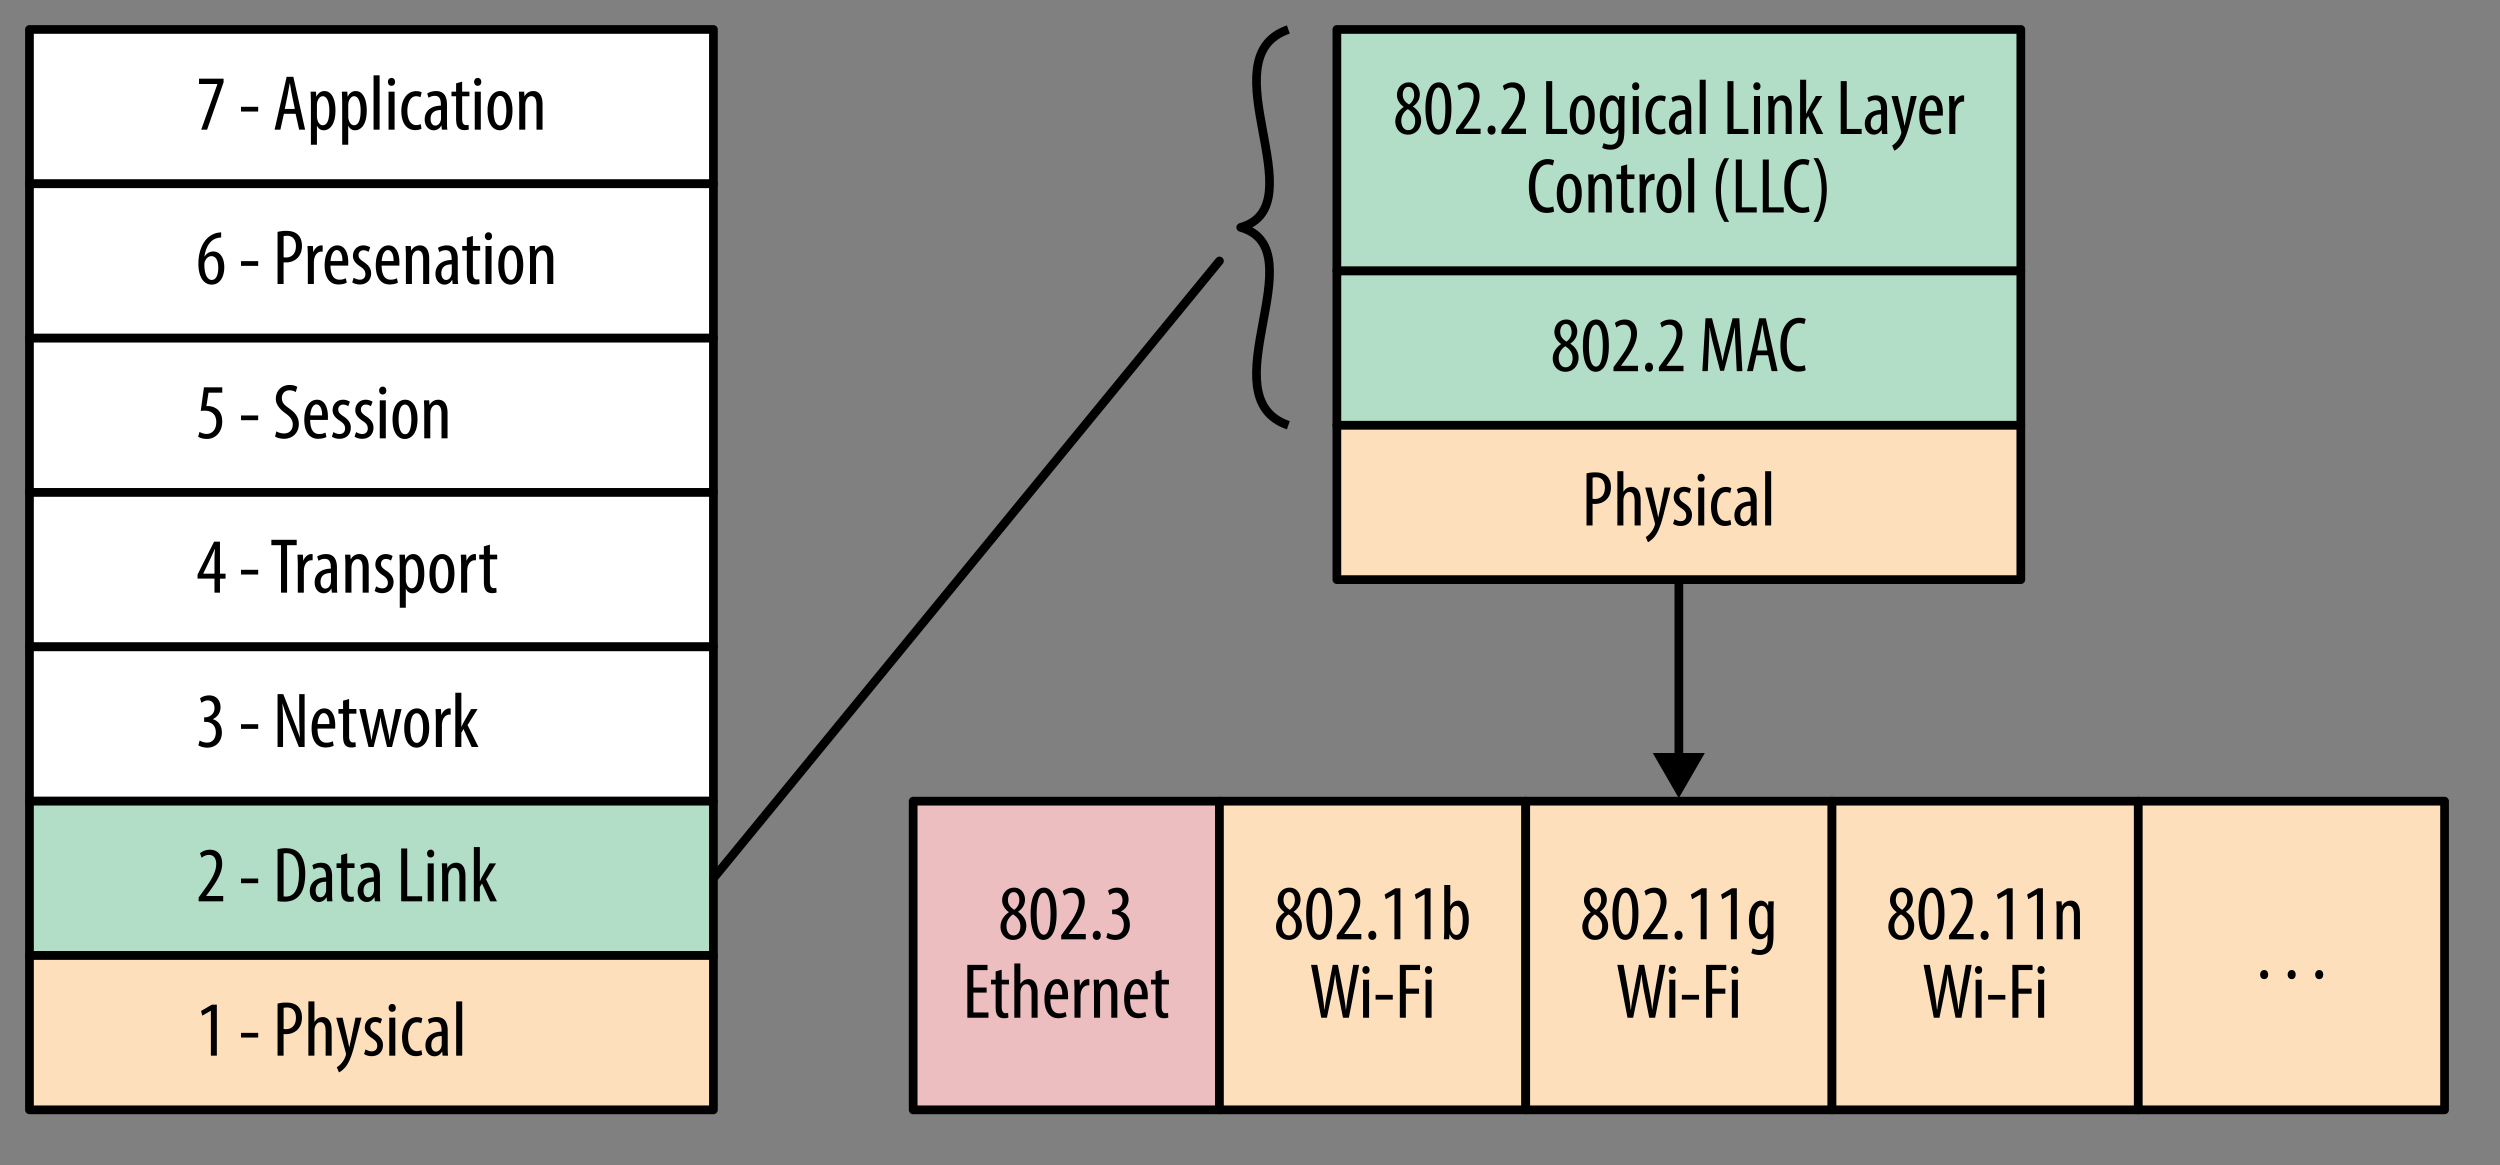 <svg xmlns="http://www.w3.org/2000/svg" viewBox="0 0 286.827 133.658"><rect x="0" y="0" width="286.827" height="133.658" fill="#808080" stroke="none"/><path fill="none" stroke="#000" d="M192.618 45.561v41.703" stroke-linecap="round" stroke-linejoin="round"/><path d="M189.617 86.389l2.991 5.181 2.992-5.181z"/><path fill="#fff" fill-rule="evenodd" d="M3.38 3.38h78.472v17.708H3.38z" clip-rule="evenodd"/><path fill="none" stroke="#000" d="M3.38 3.38h78.472v17.708H3.38z" stroke-linecap="round" stroke-linejoin="round"/><path fill="#fff" fill-rule="evenodd" d="M3.38 21.087h78.472v17.708H3.38z" clip-rule="evenodd"/><path fill="none" stroke="#000" d="M3.38 21.087h78.472v17.708H3.38z" stroke-linecap="round" stroke-linejoin="round"/><path fill="#fff" fill-rule="evenodd" d="M3.38 38.795h78.472v17.708H3.38z" clip-rule="evenodd"/><path fill="none" stroke="#000" d="M3.38 38.795h78.472v17.708H3.38z" stroke-linecap="round" stroke-linejoin="round"/><path fill="#b2dec7" fill-rule="evenodd" d="M153.38 3.38h78.472v27.708H153.38z" clip-rule="evenodd"/><path fill="none" stroke="#000" d="M153.38 3.38h78.472v27.708H153.38z" stroke-linecap="round" stroke-linejoin="round"/><path fill="#b2dec7" fill-rule="evenodd" d="M153.38 31.087h78.472v17.708H153.38z" clip-rule="evenodd"/><path fill="none" stroke="#000" d="M153.38 31.087h78.472v17.708H153.38z" stroke-linecap="round" stroke-linejoin="round"/><path fill="#fddfbb" fill-rule="evenodd" d="M153.38 48.795h78.472v17.708H153.38z" clip-rule="evenodd"/><path fill="none" stroke="#000" d="M153.38 48.795h78.472v17.708H153.38z" stroke-linecap="round" stroke-linejoin="round"/><path fill="#fff" fill-rule="evenodd" d="M3.38 56.502h78.472V74.21H3.38z" clip-rule="evenodd"/><path fill="none" stroke="#000" d="M3.38 56.502h78.472V74.21H3.38z" stroke-linecap="round" stroke-linejoin="round"/><path fill="#fff" fill-rule="evenodd" d="M3.38 74.21h78.472v17.708H3.38z" clip-rule="evenodd"/><path fill="none" stroke="#000" d="M3.38 74.21h78.472v17.708H3.38z" stroke-linecap="round" stroke-linejoin="round"/><path fill="#b2dec7" fill-rule="evenodd" d="M3.38 91.918h78.472v17.708H3.38z" clip-rule="evenodd"/><path fill="none" stroke="#000" d="M3.38 91.918h78.472v17.708H3.38z" stroke-linecap="round" stroke-linejoin="round"/><path fill="#fddfbb" fill-rule="evenodd" d="M3.38 109.625h78.472v17.708H3.38z" clip-rule="evenodd"/><path fill="none" stroke="#000" d="M3.38 109.625h78.472v17.708H3.38z" stroke-linecap="round" stroke-linejoin="round"/><path fill="#ecbec0" fill-rule="evenodd" d="M104.769 91.918h35.14v35.415h-35.14z" clip-rule="evenodd"/><path fill="none" stroke="#000" d="M104.769 91.918h35.14v35.415h-35.14z" stroke-linecap="round" stroke-linejoin="round"/><path fill="#fddfbb" fill-rule="evenodd" d="M139.908 91.918h35.139v35.415h-35.139z" clip-rule="evenodd"/><path fill="none" stroke="#000" d="M139.908 91.918h35.139v35.415h-35.139z" stroke-linecap="round" stroke-linejoin="round"/><path fill="#fddfbb" fill-rule="evenodd" d="M175.047 91.918h35.14v35.415h-35.14z" clip-rule="evenodd"/><path fill="none" stroke="#000" d="M175.047 91.918h35.14v35.415h-35.14z" stroke-linecap="round" stroke-linejoin="round"/><path fill="#fddfbb" fill-rule="evenodd" d="M210.187 91.918h35.14v35.415h-35.14z" clip-rule="evenodd"/><path fill="none" stroke="#000" d="M210.187 91.918h35.14v35.415h-35.14z" stroke-linecap="round" stroke-linejoin="round"/><path fill="#fddfbb" fill-rule="evenodd" d="M245.327 91.918h35.14v35.415h-35.14z" clip-rule="evenodd"/><path fill="none" stroke="#000" d="M245.327 91.918h35.14v35.415h-35.14z" stroke-linecap="round" stroke-linejoin="round"/><path fill="none" stroke="#000" d="M147.812 48.795c-9.408-3.248 3.39-20.179-5.462-22.707 8.852-2.529-3.945-19.459 5.462-22.708" stroke-linejoin="round"/><path fill="#fddfbb" fill-rule="evenodd" stroke="#000" d="M81.852 100.771l58.056-70.83" clip-rule="evenodd" stroke-linecap="round" stroke-linejoin="round"/><path d="M25.652 9.023v.414l-1.891 5.438h-.675l1.855-5.222v-.017h-2.107v-.613h2.818zm3.969 3.232v.54h-1.972v-.54h1.972zm2.952.802l-.405 1.818h-.666l1.386-6.067h.765l1.351 6.067h-.684l-.405-1.818h-1.342zm1.251-.559l-.315-1.539c-.09-.433-.171-.937-.243-1.387h-.036c-.072.459-.162.981-.243 1.387l-.315 1.539h1.152zm1.845-.621c0-.666-.027-1.053-.036-1.359h.622l.036.559h.018c.234-.469.576-.631.918-.631.756 0 1.26.811 1.26 2.242 0 1.611-.666 2.26-1.351 2.26-.405 0-.639-.262-.756-.505h-.018v2.161h-.693v-4.727zm.693 1.395c0 .135 0 .261.027.36.135.621.45.738.639.738.576 0 .756-.792.756-1.675 0-.9-.216-1.656-.765-1.656-.315 0-.594.396-.639.792-.018.108-.018.216-.018.333v1.108zm2.897-1.395c0-.666-.027-1.053-.036-1.359h.622l.036.559h.018c.234-.469.576-.631.918-.631.756 0 1.26.811 1.26 2.242 0 1.611-.666 2.26-1.351 2.26-.405 0-.639-.262-.756-.505h-.018v2.161h-.693v-4.727zm.694 1.395c0 .135 0 .261.027.36.135.621.45.738.639.738.576 0 .756-.792.756-1.675 0-.9-.216-1.656-.765-1.656-.315 0-.594.396-.639.792-.018.108-.018.216-.018.333v1.108zm2.906-4.626h.693v6.229h-.693V8.646zm2.467.747c.009.27-.162.45-.423.45-.225 0-.396-.181-.396-.45 0-.271.18-.45.405-.45.252-.001.414.179.414.45zm-.747 5.482v-4.357h.693v4.357h-.693zm3.78-.108c-.153.091-.414.162-.72.162-.954 0-1.594-.765-1.594-2.205 0-1.252.63-2.269 1.72-2.269.234 0 .486.062.612.135l-.135.567a1.13 1.13 0 0 0-.495-.117c-.693 0-1.008.828-1.008 1.684 0 1.017.387 1.629 1.026 1.629.189 0 .342-.045.504-.117l.09.531zm2.339.108l-.045-.459h-.027c-.189.333-.495.531-.864.531-.585 0-1.036-.495-1.036-1.242 0-1.09.874-1.576 1.854-1.585v-.135c0-.585-.144-.99-.693-.99-.27 0-.513.09-.72.225l-.153-.486c.18-.135.585-.288 1.018-.288.873 0 1.251.576 1.251 1.558v1.882c0 .333 0 .711.045.99h-.63zm-.099-2.251c-.36 0-1.197.063-1.197 1.009 0 .567.288.774.531.774.306 0 .567-.226.648-.657.018-.081.018-.171.018-.243v-.883zm2.422-3.259v1.152h.837v.531h-.837v2.584c0 .567.207.72.459.72.108 0 .198-.009.279-.026l.027.531a1.522 1.522 0 0 1-.513.071c-.27 0-.513-.071-.684-.261-.171-.198-.261-.495-.261-1.099v-2.521h-.531v-.531h.531v-.953l.693-.198zm2.195.028c.009.27-.162.45-.423.45-.225 0-.396-.181-.396-.45 0-.271.18-.45.405-.45.252-.001.414.179.414.45zm-.747 5.482v-4.357h.693v4.357h-.693zm4.33-2.179c0 1.684-.783 2.251-1.45 2.251-.783 0-1.414-.712-1.414-2.242 0-1.593.711-2.26 1.458-2.26.776 0 1.406.73 1.406 2.251zm-2.17 0c0 .721.126 1.701.756 1.701.594 0 .711-1.026.711-1.701 0-.666-.117-1.692-.729-1.692-.621 0-.738 1.026-.738 1.692zm2.943-1.053c0-.513-.027-.773-.036-1.125h.603l.036.522h.018c.189-.352.54-.595.999-.595.604 0 1.054.45 1.054 1.504v2.926h-.693v-2.809c0-.514-.099-1.035-.603-1.035-.288 0-.567.243-.657.711a2.445 2.445 0 0 0-.027.387v2.746h-.693v-3.232zM25.374 27.244c-.117.01-.243.027-.415.063-.972.233-1.359 1.206-1.503 2.106h.027c.225-.333.549-.559.99-.559.747 0 1.26.685 1.26 1.801 0 1.107-.504 1.999-1.44 1.999-1.017 0-1.53-1.035-1.53-2.377 0-1.135.297-2.017.756-2.638.352-.495.91-.819 1.414-.928.189-.035.342-.045.441-.054v.587zm-.334 3.467c0-.883-.306-1.324-.783-1.324-.288 0-.585.198-.756.631a.934.934 0 0 0-.054.351c.009 1.197.378 1.747.846 1.747.396-.001.747-.388.747-1.405zm4.581-.748v.54h-1.972v-.54h1.972zm2.222-3.358a4.028 4.028 0 0 1 1.008-.117c.558 0 1.026.135 1.341.45.297.288.45.729.45 1.251 0 .559-.135.937-.369 1.242-.333.45-.891.676-1.431.676-.117 0-.207 0-.306-.009v2.484h-.693v-5.977zm.694 2.908c.081.019.153.027.27.027.684 0 1.144-.45 1.144-1.306 0-.621-.261-1.179-1.026-1.179-.162 0-.297.018-.387.045v2.413zm2.78-.162c0-.368-.027-.801-.036-1.125h.622l.036.685h.018c.144-.414.513-.757.918-.757.054 0 .099.01.144.01v.711c-.045-.009-.09-.009-.144-.009-.441 0-.765.404-.837.909a2.65 2.65 0 0 0-.027.396v2.413h-.693v-3.233zm2.602 1.117c.009 1.332.531 1.62 1.036 1.62.297 0 .549-.072.72-.171l.108.513c-.243.136-.612.207-.955.207-1.044 0-1.584-.854-1.584-2.187 0-1.413.594-2.296 1.468-2.296.891 0 1.242.937 1.242 1.927 0 .162 0 .279-.009.388h-2.026zm1.368-.514c.018-.873-.315-1.261-.648-1.261-.45 0-.684.667-.711 1.261h1.359zm1.295 1.909c.153.099.423.225.702.225.396 0 .639-.243.639-.63 0-.333-.117-.559-.558-.855-.567-.369-.873-.738-.873-1.242 0-.702.522-1.207 1.197-1.207.342 0 .603.117.783.226l-.189.522a1.024 1.024 0 0 0-.576-.189.534.534 0 0 0-.567.549c0 .298.108.459.54.757.504.324.9.72.9 1.323 0 .873-.594 1.296-1.305 1.296-.324 0-.675-.099-.864-.252l.171-.523zm3.204-1.395c.009 1.332.531 1.62 1.036 1.62.297 0 .549-.072.72-.171l.108.513c-.243.136-.612.207-.955.207-1.044 0-1.584-.854-1.584-2.187 0-1.413.594-2.296 1.468-2.296.891 0 1.242.937 1.242 1.927 0 .162 0 .279-.009.388h-2.026zm1.369-.514c.018-.873-.315-1.261-.648-1.261-.45 0-.684.667-.711 1.261h1.359zm1.412-.603c0-.513-.027-.773-.036-1.125h.603l.036.522h.018c.189-.352.54-.595.999-.595.604 0 1.054.45 1.054 1.504v2.926h-.693v-2.809c0-.514-.099-1.035-.603-1.035-.288 0-.567.243-.657.711a2.445 2.445 0 0 0-.027.387v2.746h-.693v-3.232zm5.365 3.232l-.045-.459h-.027c-.189.333-.495.531-.864.531-.585 0-1.036-.495-1.036-1.242 0-1.09.874-1.576 1.854-1.585v-.135c0-.585-.144-.99-.693-.99-.27 0-.513.09-.72.225l-.153-.486c.18-.135.585-.288 1.018-.288.873 0 1.251.576 1.251 1.558v1.882c0 .333 0 .711.045.99h-.63zm-.099-2.251c-.36 0-1.197.063-1.197 1.009 0 .567.288.774.531.774.306 0 .567-.226.648-.657.018-.081.018-.171.018-.243v-.883zm2.42-3.259v1.152h.837v.531h-.837v2.584c0 .567.207.72.459.72.108 0 .198-.009.279-.026l.027.531a1.522 1.522 0 0 1-.513.071c-.27 0-.513-.071-.684-.261-.171-.198-.261-.495-.261-1.099v-2.521h-.531v-.531h.531v-.954l.693-.197zm2.196.028c.009.27-.162.45-.423.45-.225 0-.396-.181-.396-.45 0-.271.18-.45.405-.45.252-.001.414.179.414.45zm-.747 5.482v-4.357h.693v4.357h-.693zm4.33-2.179c0 1.684-.784 2.251-1.45 2.251-.783 0-1.414-.712-1.414-2.242 0-1.593.711-2.26 1.458-2.26.775 0 1.406.73 1.406 2.251zm-2.17 0c0 .721.126 1.701.756 1.701.594 0 .711-1.026.711-1.701 0-.666-.117-1.692-.729-1.692-.621 0-.738 1.026-.738 1.692zm2.943-1.053c0-.513-.027-.773-.036-1.125h.603l.036.522h.018c.189-.352.54-.595.999-.595.604 0 1.054.45 1.054 1.504v2.926h-.693v-2.809c0-.514-.099-1.035-.603-1.035-.288 0-.567.243-.657.711a2.445 2.445 0 0 0-.027.387v2.746h-.693v-3.232zM25.5 45.051h-1.576l-.243 1.558c.072-.019.135-.019.216-.019.315 0 .801.135 1.116.441.306.306.486.738.486 1.332 0 1.161-.729 1.999-1.774 1.999-.351 0-.756-.1-.99-.252l.153-.559c.18.108.495.234.819.234.594 0 1.107-.459 1.107-1.351 0-.928-.567-1.314-1.323-1.314-.216 0-.351.009-.459.027l.369-2.71H25.5v.614zm4.121 2.619v.54h-1.972v-.54h1.972zm2.088 1.819c.207.135.567.242.873.242.63 0 1.008-.414 1.008-1.026 0-.558-.324-.899-.801-1.26-.477-.333-1.143-.9-1.143-1.684 0-.918.639-1.594 1.603-1.594.378 0 .711.117.855.226l-.171.594a1.276 1.276 0 0 0-.72-.207c-.594 0-.874.45-.874.864 0 .604.315.837.892 1.252.729.513 1.053 1.071 1.053 1.746 0 1.044-.738 1.701-1.702 1.701-.414 0-.855-.135-1.026-.261l.153-.593zm3.878-1.314c.009 1.332.531 1.62 1.036 1.62.297 0 .549-.072.72-.171l.108.513c-.243.136-.612.207-.955.207-1.044 0-1.584-.854-1.584-2.188 0-1.413.594-2.296 1.468-2.296.891 0 1.242.937 1.242 1.927 0 .162 0 .279-.009.388h-2.026zm1.369-.514c.018-.873-.315-1.261-.648-1.261-.45 0-.684.667-.711 1.261h1.359zm1.295 1.909c.153.099.423.225.702.225.396 0 .639-.243.639-.63 0-.333-.117-.559-.558-.855-.567-.369-.873-.738-.873-1.242 0-.702.522-1.207 1.197-1.207.342 0 .603.117.783.226l-.189.522a1.024 1.024 0 0 0-.576-.189.534.534 0 0 0-.567.549c0 .298.108.459.54.757.504.324.9.72.9 1.323 0 .873-.594 1.296-1.305 1.296-.324 0-.675-.099-.864-.252l.171-.523zm2.601 0c.153.099.423.225.702.225.396 0 .639-.243.639-.63 0-.333-.117-.559-.558-.855-.567-.369-.873-.738-.873-1.242 0-.702.522-1.207 1.197-1.207.342 0 .603.117.783.226l-.189.522a1.024 1.024 0 0 0-.576-.189.534.534 0 0 0-.567.549c0 .298.108.459.54.757.504.324.9.72.9 1.323 0 .873-.594 1.296-1.305 1.296-.324 0-.675-.099-.864-.252l.171-.523zm3.465-4.762c.009.27-.162.45-.423.45-.225 0-.396-.181-.396-.45 0-.271.18-.45.405-.45.252-.001.414.179.414.45zm-.747 5.482v-4.357h.693v4.357h-.693zm4.33-2.179c0 1.684-.784 2.251-1.45 2.251-.783 0-1.414-.712-1.414-2.242 0-1.593.711-2.26 1.458-2.26.776 0 1.406.73 1.406 2.251zm-2.17 0c0 .721.126 1.701.756 1.701.594 0 .711-1.026.711-1.701 0-.666-.117-1.692-.729-1.692-.621 0-.738 1.026-.738 1.692zm2.943-1.053c0-.513-.027-.773-.036-1.125h.603l.036.522h.018c.189-.352.54-.595.999-.595.604 0 1.054.45 1.054 1.504v2.926h-.693v-2.809c0-.514-.099-1.035-.603-1.035-.288 0-.567.243-.657.711a2.445 2.445 0 0 0-.027.387v2.746h-.693v-3.232zm111.413-33.115c0-.819.486-1.341.963-1.674l-.009-.019c-.486-.333-.766-.846-.766-1.342 0-.899.639-1.458 1.369-1.458.837 0 1.251.702 1.251 1.378 0 .513-.243 1.008-.783 1.377v.027c.54.359.936.891.936 1.593 0 .909-.603 1.621-1.503 1.621-.972.001-1.458-.773-1.458-1.503zm2.278-.072c0-.675-.387-1.053-.837-1.35-.468.288-.756.792-.756 1.305 0 .657.297 1.107.801 1.107.431.001.792-.332.792-1.062zm-1.423-3.007c0 .595.36.892.72 1.126.351-.252.585-.64.585-1.081 0-.566-.234-.944-.657-.944-.387 0-.648.368-.648.899zm5.581 1.576c0 2.134-.676 3.007-1.521 3.007-.91 0-1.459-1.081-1.459-2.989 0-1.972.586-3.007 1.54-3.007.945 0 1.44 1.125 1.44 2.989zm-2.287.009c0 1.413.243 2.403.819 2.403.55 0 .774-.999.774-2.403 0-1.368-.225-2.403-.783-2.403s-.81.999-.81 2.403zm2.816 2.926v-.45l.496-.675c.693-.964 1.521-2.062 1.521-3.16 0-.648-.289-1.044-.838-1.044-.423 0-.693.225-.846.323l-.172-.521a1.834 1.834 0 0 1 1.144-.396c.973 0 1.396.721 1.396 1.603 0 1.099-.721 2.16-1.44 3.151l-.396.54v.018h1.953v.612h-2.818zm3.619-.45c0-.306.207-.522.459-.522.279 0 .459.207.459.522s-.171.522-.459.522c-.261 0-.459-.207-.459-.522zm1.592.45v-.45l.496-.675c.693-.964 1.521-2.062 1.521-3.16 0-.648-.289-1.044-.838-1.044-.423 0-.693.225-.846.323l-.172-.521a1.834 1.834 0 0 1 1.144-.396c.973 0 1.396.721 1.396 1.603 0 1.099-.721 2.16-1.44 3.151l-.396.54v.018h1.953v.612h-2.818zm5.131-6.067h.693v5.482h1.71v.585h-2.403V9.308zm5.572 3.888c0 1.684-.783 2.251-1.45 2.251-.783 0-1.413-.712-1.413-2.242 0-1.593.711-2.26 1.458-2.26.775 0 1.405.73 1.405 2.251zm-2.17 0c0 .721.125 1.701.756 1.701.594 0 .711-1.026.711-1.701 0-.666-.117-1.692-.729-1.692-.62 0-.738 1.026-.738 1.692zm5.608-2.178c-.01.307-.037.693-.037 1.359v2.439c0 1.144-.144 1.576-.432 1.891-.261.298-.675.469-1.161.469-.369 0-.729-.09-.954-.216l.162-.541c.171.091.459.189.811.189.549 0 .891-.342.891-1.332v-.441h-.018a.887.887 0 0 1-.838.531c-.773 0-1.278-.873-1.278-2.152 0-1.602.729-2.269 1.368-2.269.469 0 .685.307.811.567h.018l.037-.495h.62zm-.721 1.503a1.16 1.16 0 0 0-.036-.315c-.081-.297-.233-.666-.63-.666-.504 0-.774.675-.774 1.639 0 1.116.351 1.62.774 1.62.207 0 .477-.099.621-.621.036-.135.045-.271.045-.396v-1.261zm2.394-2.628c.009.27-.162.45-.423.45-.226 0-.396-.181-.396-.45 0-.271.18-.45.405-.45.252-.001.414.179.414.45zm-.747 5.482v-4.357h.693v4.357h-.693zm3.781-.108c-.154.091-.414.162-.721.162-.955 0-1.594-.765-1.594-2.205 0-1.252.631-2.269 1.72-2.269.233 0 .486.062.612.135l-.135.567a1.136 1.136 0 0 0-.496-.117c-.693 0-1.008.828-1.008 1.684 0 1.017.387 1.629 1.026 1.629.188 0 .343-.045.505-.117l.091.531zm2.339.108l-.045-.459h-.026c-.189.333-.496.531-.865.531-.585 0-1.035-.495-1.035-1.242 0-1.09.873-1.576 1.855-1.585v-.135c0-.585-.145-.99-.693-.99-.271 0-.514.09-.721.225l-.153-.486c.181-.135.585-.288 1.018-.288.873 0 1.251.576 1.251 1.558v1.882c0 .333 0 .711.045.99h-.631zm-.099-2.251c-.36 0-1.197.063-1.197 1.009 0 .567.287.774.531.774.306 0 .566-.226.648-.657.018-.081.018-.171.018-.243v-.883zm1.655-3.978h.692v6.229h-.692V9.146zm3.187.162h.693v5.482h1.71v.585h-2.403V9.308zm3.789.585c.008.27-.162.45-.424.45-.225 0-.396-.181-.396-.45 0-.271.181-.45.406-.45.252-.001.414.179.414.45zm-.748 5.482v-4.357h.693v4.357h-.693zm1.656-3.232c0-.513-.027-.773-.036-1.125h.603l.037.522h.018c.189-.352.54-.595.999-.595.604 0 1.054.45 1.054 1.504v2.926h-.693v-2.809c0-.514-.1-1.035-.604-1.035-.287 0-.566.243-.656.711a2.331 2.331 0 0 0-.027.387v2.746h-.693v-3.232zm4.329.9h.019c.08-.171.152-.342.233-.485l.864-1.54h.747l-1.152 1.837 1.251 2.521h-.773l-.945-2.053-.243.405v1.647h-.693V9.146h.693v3.897zm3.969-3.735h.693v5.482h1.71v.585h-2.403V9.308zm4.734 6.067l-.045-.459h-.026c-.189.333-.496.531-.865.531-.585 0-1.035-.495-1.035-1.242 0-1.09.873-1.576 1.855-1.585v-.135c0-.585-.145-.99-.693-.99-.271 0-.514.09-.721.225l-.153-.486c.181-.135.585-.288 1.018-.288.873 0 1.251.576 1.251 1.558v1.882c0 .333 0 .711.045.99h-.631zm-.098-2.251c-.36 0-1.197.063-1.197 1.009 0 .567.287.774.531.774.306 0 .566-.226.648-.657.018-.081.018-.171.018-.243v-.883zm1.926-2.106l.576 2.503c.08.342.125.63.18.9h.018c.045-.243.117-.576.189-.892l.514-2.512h.684l-.711 2.8c-.271 1.099-.567 2.151-1.08 2.809-.307.388-.631.595-.783.667l-.252-.595a2.09 2.09 0 0 0 .611-.549c.18-.226.324-.522.396-.729a.632.632 0 0 0 .045-.216c0-.054 0-.108-.018-.162l-1.099-4.024h.73zm3.123 2.242c.009 1.332.531 1.62 1.035 1.62.297 0 .549-.072.721-.171l.107.513c-.243.136-.612.207-.955.207-1.043 0-1.584-.854-1.584-2.188 0-1.413.594-2.296 1.468-2.296.892 0 1.242.937 1.242 1.927 0 .162 0 .279-.009.388h-2.025zm1.368-.514c.019-.873-.315-1.261-.648-1.261-.45 0-.685.667-.711 1.261h1.359zm1.403-.603c0-.368-.027-.801-.036-1.125h.622l.035.685h.018c.145-.414.514-.757.919-.757.054 0 .099.01.144.01v.711c-.045-.009-.09-.009-.144-.009-.441 0-.765.404-.837.909a2.524 2.524 0 0 0-.027.396v2.413h-.693v-3.233zm-45.336 12.124c-.189.1-.486.162-.864.162-1.188 0-2.034-.954-2.034-3.016 0-2.395 1.188-3.16 2.143-3.16.369 0 .63.072.756.153l-.153.585a1.339 1.339 0 0 0-.612-.126c-.648 0-1.404.63-1.404 2.485 0 1.854.685 2.466 1.423 2.466.261 0 .495-.062.64-.135l.105.586zm3.168-2.071c0 1.684-.783 2.251-1.449 2.251-.783 0-1.414-.712-1.414-2.242 0-1.593.711-2.26 1.459-2.26.773 0 1.404.73 1.404 2.251zm-2.17 0c0 .721.126 1.701.756 1.701.595 0 .711-1.026.711-1.701 0-.666-.116-1.692-.729-1.692-.621 0-.738 1.026-.738 1.692zm2.944-1.053c0-.513-.027-.773-.036-1.125h.603l.037.522h.018c.189-.352.54-.595.999-.595.604 0 1.054.45 1.054 1.504v2.926h-.693v-2.809c0-.514-.1-1.035-.604-1.035-.287 0-.566.243-.656.711a2.331 2.331 0 0 0-.027.387v2.746h-.693v-3.232zm4.437-2.278v1.152h.836v.531h-.836v2.584c0 .567.207.72.459.72.107 0 .197-.009.279-.026l.026.531a1.522 1.522 0 0 1-.513.071c-.271 0-.514-.071-.685-.261-.171-.198-.261-.495-.261-1.099v-2.521h-.531v-.531h.531v-.954l.695-.197zm1.44 2.278c0-.368-.027-.801-.037-1.125h.622l.036.685h.018c.145-.414.514-.757.918-.757.055 0 .1.01.145.01v.711c-.045-.009-.09-.009-.145-.009-.441 0-.765.404-.837.909a2.53 2.53 0 0 0-.026.396v2.413h-.693v-3.233zm4.789 1.053c0 1.684-.783 2.251-1.45 2.251-.783 0-1.413-.712-1.413-2.242 0-1.593.711-2.26 1.458-2.26.774 0 1.405.73 1.405 2.251zm-2.17 0c0 .721.125 1.701.756 1.701.594 0 .711-1.026.711-1.701 0-.666-.117-1.692-.729-1.692-.621 0-.738 1.026-.738 1.692zm2.942-4.05h.692v6.229h-.692v-6.229zm4.698 0c-.513.81-.936 2.025-.936 3.664 0 1.611.423 2.826.936 3.646h-.539c-.469-.684-.991-1.891-.991-3.655.019-1.764.522-2.979.991-3.654h.539zm.765.162h.693v5.482h1.71v.585h-2.403v-6.067zm3.096 0h.693v5.482h1.71v.585h-2.403v-6.067zm5.365 5.959c-.188.1-.486.162-.864.162-1.188 0-2.035-.954-2.035-3.016 0-2.395 1.189-3.16 2.143-3.16.369 0 .631.072.757.153l-.153.585a1.34 1.34 0 0 0-.611-.126c-.648 0-1.405.63-1.405 2.485 0 1.854.685 2.466 1.423 2.466.261 0 .495-.062.639-.135l.106.586zm.448 1.188c.514-.81.937-2.043.937-3.664 0-1.62-.423-2.836-.937-3.646h.541c.468.666.99 1.863.99 3.646-.019 1.783-.522 2.971-.99 3.664h-.541zm-29.91 15.696c0-.819.486-1.341.963-1.674l-.008-.019c-.486-.333-.766-.846-.766-1.342 0-.899.639-1.458 1.368-1.458.837 0 1.251.702 1.251 1.378 0 .513-.242 1.008-.783 1.377v.027c.541.359.937.891.937 1.593 0 .909-.603 1.621-1.503 1.621-.973.001-1.459-.774-1.459-1.503zm2.277-.072c0-.675-.387-1.053-.837-1.35-.468.288-.757.792-.757 1.305 0 .657.298 1.107.802 1.107.433 0 .792-.333.792-1.062zm-1.422-3.007c0 .595.359.892.721 1.126.351-.252.584-.64.584-1.081 0-.566-.233-.944-.656-.944-.387-.001-.649.368-.649.899zm5.581 1.576c0 2.134-.675 3.007-1.521 3.007-.908 0-1.458-1.081-1.458-2.989 0-1.972.585-3.007 1.54-3.007.944 0 1.439 1.125 1.439 2.989zm-2.288.009c0 1.413.244 2.403.82 2.403.549 0 .773-.999.773-2.403 0-1.368-.225-2.403-.783-2.403-.557-.001-.81.998-.81 2.403zm2.818 2.926v-.45l.495-.675c.693-.964 1.521-2.062 1.521-3.16 0-.648-.288-1.044-.838-1.044-.422 0-.692.225-.846.323l-.171-.521a1.832 1.832 0 0 1 1.144-.396c.973 0 1.395.721 1.395 1.603 0 1.099-.72 2.16-1.439 3.151l-.396.54v.018h1.953v.612h-2.818zm3.618-.451c0-.306.207-.522.459-.522.279 0 .459.207.459.522s-.17.522-.459.522c-.261.001-.459-.206-.459-.522zm1.593.451v-.45l.495-.675c.693-.964 1.521-2.062 1.521-3.16 0-.648-.288-1.044-.838-1.044-.422 0-.692.225-.846.323l-.171-.521a1.832 1.832 0 0 1 1.144-.396c.973 0 1.395.721 1.395 1.603 0 1.099-.72 2.16-1.439 3.151l-.396.54v.018h1.953v.612h-2.818zm8.803-2.611c-.045-.802-.091-1.693-.063-2.377h-.036a34.798 34.798 0 0 1-.486 2.106l-.747 2.845h-.44l-.712-2.728a27.18 27.18 0 0 1-.495-2.224h-.027c0 .711-.035 1.558-.072 2.422l-.117 2.565h-.621l.361-6.067h.746l.712 2.772c.207.801.36 1.396.485 2.089h.027c.117-.693.252-1.27.45-2.089l.685-2.772h.773l.352 6.067h-.648l-.127-2.609zm2.384.792l-.405 1.818h-.666l1.387-6.067h.765l1.351 6.067h-.684l-.406-1.818h-1.342zm1.251-.558l-.314-1.539a31.98 31.98 0 0 1-.244-1.387h-.035c-.072.459-.162.981-.243 1.387l-.315 1.539h1.151zm4.403 2.268c-.189.1-.486.162-.865.162-1.188 0-2.034-.954-2.034-3.016 0-2.395 1.188-3.16 2.143-3.16.369 0 .63.072.757.153l-.154.585a1.337 1.337 0 0 0-.611-.126c-.648 0-1.404.63-1.404 2.485 0 1.854.684 2.466 1.422 2.466.262 0 .496-.062.64-.135l.106.586zm-25.144 11.838a4.03 4.03 0 0 1 1.009-.117c.558 0 1.026.135 1.341.45.298.288.45.729.45 1.251 0 .559-.135.937-.369 1.242-.333.45-.891.676-1.431.676-.117 0-.207 0-.307-.009v2.484h-.693v-5.977zm.693 2.908c.081.019.153.027.271.027.684 0 1.144-.45 1.144-1.306 0-.621-.262-1.179-1.026-1.179a1.43 1.43 0 0 0-.388.045v2.413zm2.844-3.159h.693v2.34h.018c.091-.152.226-.287.36-.378.162-.099.333-.162.585-.162.55 0 1.018.441 1.018 1.54v2.89h-.693v-2.809c0-.531-.117-1.035-.585-1.035-.324 0-.567.233-.675.692-.019.1-.027.226-.027.334v2.817h-.693v-6.229zm3.924 1.872l.576 2.503c.081.342.126.63.181.9h.018c.045-.243.117-.576.189-.892l.513-2.512h.685l-.711 2.8c-.271 1.099-.567 2.151-1.081 2.809-.306.388-.63.595-.783.667l-.252-.595c.198-.107.414-.297.612-.549.18-.226.324-.522.396-.729a.609.609 0 0 0 .045-.216c0-.054 0-.108-.019-.162l-1.098-4.024h.729zm2.638 3.637c.152.099.423.225.702.225.396 0 .639-.243.639-.63 0-.333-.117-.559-.558-.855-.567-.369-.873-.738-.873-1.242 0-.702.521-1.207 1.197-1.207.342 0 .603.117.783.226l-.189.522a1.024 1.024 0 0 0-.576-.189.534.534 0 0 0-.567.549c0 .298.108.459.54.757.505.324.9.72.9 1.323 0 .873-.594 1.296-1.305 1.296-.324 0-.676-.099-.864-.252l.171-.523zm3.464-4.762c.009.27-.162.45-.424.45-.225 0-.396-.181-.396-.45 0-.271.18-.45.405-.45.253-.001.415.179.415.45zm-.747 5.482v-4.357h.692v4.357h-.692zm3.781-.108c-.153.091-.414.162-.72.162-.954 0-1.594-.765-1.594-2.205 0-1.252.63-2.269 1.72-2.269.233 0 .486.062.612.135l-.136.567a1.13 1.13 0 0 0-.495-.117c-.693 0-1.008.828-1.008 1.684 0 1.017.387 1.629 1.026 1.629.188 0 .342-.045.504-.117l.091.531zm2.34.108l-.045-.459h-.027c-.188.333-.495.531-.864.531-.585 0-1.035-.495-1.035-1.242 0-1.09.873-1.576 1.854-1.585V57.4c0-.585-.144-.99-.693-.99-.27 0-.513.09-.72.225l-.153-.486c.18-.135.585-.288 1.018-.288.873 0 1.251.576 1.251 1.558V59.3c0 .333 0 .711.045.99h-.631zm-.1-2.251c-.359 0-1.197.063-1.197 1.009 0 .567.288.774.531.774.307 0 .567-.226.648-.657.018-.081.018-.171.018-.243v-.883zm1.656-3.978h.692v6.229h-.692v-6.229zM24.608 67.998v-1.611h-1.944v-.469l1.899-3.771h.675v3.673h.639v.567h-.639v1.611h-.63zm0-2.179v-1.656c0-.405.027-.766.054-1.152h-.036c-.198.468-.324.747-.495 1.107l-.81 1.684v.018h1.287zm5.013-.442v.54h-1.972v-.54h1.972zm2.619-2.826h-1.107v-.621h2.908v.621h-1.107v5.446h-.694v-5.446zm1.926 2.214c0-.368-.027-.801-.036-1.125h.622l.036.685h.018c.144-.414.513-.757.918-.757.054 0 .099.01.144.01v.711c-.045-.009-.09-.009-.144-.009-.441 0-.765.404-.837.909a2.65 2.65 0 0 0-.027.396v2.413h-.693v-3.233zm3.906 3.233l-.045-.459H38c-.189.333-.495.531-.864.531-.585 0-1.036-.495-1.036-1.242 0-1.09.874-1.576 1.855-1.585v-.135c0-.585-.145-.99-.693-.99-.27 0-.513.09-.72.225l-.153-.486c.18-.135.585-.288 1.018-.288.873 0 1.251.576 1.251 1.558v1.882c0 .333 0 .711.045.99h-.631zm-.099-2.251c-.36 0-1.197.063-1.197 1.009 0 .567.288.774.531.774.306 0 .567-.226.648-.657.018-.081.018-.171.018-.243v-.883zm1.655-.982c0-.513-.027-.773-.036-1.125h.603l.036.522h.018c.189-.352.54-.595.999-.595.604 0 1.054.45 1.054 1.504v2.926h-.693v-2.809c0-.514-.099-1.035-.603-1.035-.288 0-.567.243-.657.711a2.445 2.445 0 0 0-.027.387v2.746h-.693v-3.232zm3.528 2.513c.153.099.423.225.702.225.396 0 .639-.243.639-.63 0-.333-.117-.559-.558-.855-.567-.369-.873-.738-.873-1.242 0-.702.522-1.207 1.197-1.207.342 0 .603.117.783.226l-.189.522a1.024 1.024 0 0 0-.576-.189.534.534 0 0 0-.567.549c0 .298.108.459.54.757.504.324.9.72.9 1.323 0 .873-.594 1.296-1.305 1.296-.324 0-.675-.099-.864-.252l.171-.523zM45.865 65c0-.666-.027-1.053-.036-1.359h.622l.036.559h.018c.234-.469.576-.631.918-.631.756 0 1.26.811 1.26 2.242 0 1.611-.666 2.26-1.35 2.26-.405 0-.64-.262-.756-.505h-.018v2.161h-.693V65zm.694 1.395c0 .135 0 .261.027.36.135.621.45.738.639.738.576 0 .756-.792.756-1.675 0-.9-.216-1.656-.765-1.656-.315 0-.594.396-.639.792-.018.108-.018.216-.018.333v1.108zm5.58-.576c0 1.684-.784 2.251-1.45 2.251-.783 0-1.414-.712-1.414-2.242 0-1.593.711-2.26 1.458-2.26.776 0 1.406.729 1.406 2.251zm-2.17 0c0 .721.126 1.701.756 1.701.594 0 .711-1.026.711-1.701 0-.666-.117-1.692-.729-1.692-.621-.001-.738 1.026-.738 1.692zm2.934-1.054c0-.368-.027-.801-.036-1.125h.622l.036.685h.018c.144-.414.513-.757.918-.757.054 0 .099.01.144.01v.711c-.045-.009-.09-.009-.144-.009-.441 0-.765.404-.837.909a2.65 2.65 0 0 0-.027.396v2.413h-.693v-3.233zm3.304-2.277v1.152h.837v.531h-.837v2.584c0 .567.207.72.459.72.108 0 .198-.009.279-.026l.027.531a1.522 1.522 0 0 1-.513.071c-.27 0-.513-.071-.684-.261-.171-.198-.261-.495-.261-1.099V64.17h-.531v-.53h.531v-.954l.693-.198zm-33.3 22.47c.18.107.495.243.846.243.603 0 1.008-.441 1.008-1.171 0-.765-.477-1.206-1.179-1.206h-.162v-.522h.135c.414-.009 1.053-.324 1.053-1.044 0-.585-.315-.9-.774-.9-.288 0-.54.145-.729.279l-.153-.522c.216-.171.612-.333 1.053-.333.828 0 1.296.595 1.296 1.351 0 .585-.306 1.099-.873 1.368v.019c.522.144 1.026.611 1.026 1.53 0 .954-.612 1.729-1.674 1.729-.378 0-.792-.108-1.026-.271l.153-.55zm6.714-1.873v.54h-1.972v-.54h1.972zm2.222 2.62v-6.067h.657l1.116 2.845c.252.647.567 1.458.774 2.115h.018a45.668 45.668 0 0 1-.081-2.791v-2.169h.621v6.067h-.657l-1.152-2.917a21.766 21.766 0 0 1-.72-2.062h-.018c.054.811.072 1.585.072 2.881v2.098h-.63zm4.581-2.115c.009 1.332.531 1.62 1.036 1.62.297 0 .549-.072.72-.171l.108.513c-.243.136-.612.207-.955.207-1.044 0-1.584-.854-1.584-2.188 0-1.413.594-2.296 1.468-2.296.891 0 1.242.937 1.242 1.927 0 .162 0 .279-.009.388h-2.026zm1.369-.514c.018-.873-.315-1.261-.648-1.261-.45 0-.684.667-.711 1.261h1.359zm2.259-2.881v1.152h.837v.531h-.837v2.584c0 .567.207.72.459.72.108 0 .198-.009.279-.026l.027.531a1.522 1.522 0 0 1-.513.071c-.27 0-.513-.071-.684-.261-.171-.198-.261-.495-.261-1.099v-2.521h-.531v-.531h.531v-.954l.693-.197zm1.889 1.153l.423 2.134c.081.468.18.937.234 1.387h.036c.063-.45.171-.955.27-1.369l.504-2.151h.531l.477 2.089c.108.486.207.945.279 1.432h.036c.054-.459.135-.909.234-1.404l.414-2.116h.693l-1.098 4.357h-.567l-.504-2.115a12.152 12.152 0 0 1-.243-1.306h-.018c-.072.513-.153.918-.252 1.332l-.522 2.089h-.585l-1.062-4.357h.72zm7.3 2.178c0 1.684-.783 2.251-1.45 2.251-.783 0-1.414-.712-1.414-2.242 0-1.593.711-2.26 1.458-2.26.776 0 1.406.73 1.406 2.251zm-2.17 0c0 .721.126 1.701.756 1.701.594 0 .711-1.026.711-1.701 0-.666-.117-1.692-.729-1.692-.62 0-.738 1.026-.738 1.692zm2.934-1.053c0-.368-.027-.801-.036-1.125h.622l.036.685h.018c.144-.414.513-.757.918-.757.054 0 .099.01.144.01v.711c-.045-.009-.09-.009-.144-.009-.441 0-.765.404-.837.909a2.65 2.65 0 0 0-.027.396v2.413h-.693v-3.233zm2.925.9h.018c.081-.171.153-.342.234-.485l.864-1.54h.747l-1.152 1.837 1.251 2.521h-.774l-.945-2.053-.243.405v1.647h-.693v-6.229h.693v3.897zm-30.14 20.04v-.45l.495-.675c.693-.964 1.521-2.062 1.521-3.16 0-.648-.288-1.044-.837-1.044-.423 0-.693.225-.846.323l-.171-.521a1.831 1.831 0 0 1 1.143-.396c.973 0 1.396.721 1.396 1.603 0 1.099-.72 2.16-1.44 3.151l-.396.54v.018h1.954v.612H22.79zm6.831-2.621v.54h-1.972v-.54h1.972zm2.222-3.357a3.29 3.29 0 0 1 .937-.117c.639 0 1.089.162 1.422.459.468.405.819 1.188.819 2.458 0 1.386-.342 2.143-.729 2.557-.396.45-.972.657-1.674.657-.279 0-.567-.019-.774-.063v-5.951zm.694 5.41c.099.019.198.019.261.019.765 0 1.503-.55 1.503-2.611 0-1.53-.468-2.367-1.44-2.367-.108 0-.234.009-.324.036v4.923zm4.977.568l-.045-.459h-.027c-.189.333-.495.531-.864.531-.585 0-1.036-.495-1.036-1.242 0-1.09.874-1.576 1.854-1.585v-.135c0-.585-.144-.99-.693-.99-.27 0-.513.09-.72.225l-.153-.486c.18-.135.585-.288 1.018-.288.873 0 1.251.576 1.251 1.558v1.882c0 .333 0 .711.045.99h-.63zm-.099-2.251c-.36 0-1.197.063-1.197 1.009 0 .567.288.774.531.774.306 0 .567-.226.648-.657.018-.081.018-.171.018-.243v-.883zm2.421-3.259v1.152h.837v.531h-.837v2.584c0 .567.207.72.459.72.108 0 .198-.009.279-.026l.027.531a1.522 1.522 0 0 1-.513.071c-.27 0-.513-.071-.684-.261-.171-.198-.261-.495-.261-1.099v-2.521h-.531v-.531h.531V98.1l.693-.197zm3.168 5.51l-.045-.459h-.027c-.189.333-.495.531-.864.531-.585 0-1.036-.495-1.036-1.242 0-1.09.874-1.576 1.854-1.585v-.135c0-.585-.144-.99-.693-.99-.27 0-.513.09-.72.225l-.153-.486c.18-.135.585-.288 1.018-.288.873 0 1.251.576 1.251 1.558v1.882c0 .333 0 .711.045.99h-.63zm-.099-2.251c-.36 0-1.197.063-1.197 1.009 0 .567.288.774.531.774.306 0 .567-.226.648-.657.018-.081.018-.171.018-.243v-.883zm3.122-3.817h.693v5.482h1.71v.585h-2.404v-6.067zm3.789.585c.009.27-.162.45-.423.45-.225 0-.396-.181-.396-.45 0-.271.18-.45.405-.45.252 0 .414.18.414.45zm-.747 5.483v-4.357h.693v4.357h-.693zm1.657-3.233c0-.513-.027-.773-.036-1.125h.603l.036.522h.018c.189-.352.54-.595.999-.595.604 0 1.054.45 1.054 1.504v2.926h-.693v-2.809c0-.514-.099-1.035-.603-1.035-.288 0-.567.243-.657.711a2.445 2.445 0 0 0-.027.387v2.746h-.693v-3.232zm4.329.901h.018c.081-.171.153-.342.234-.485l.864-1.54h.747l-1.152 1.837 1.251 2.521h-.774l-.945-2.053-.243.405v1.647h-.693v-6.229h.693v3.897zm-30.861 14.89h-.018l-.972.558-.135-.54 1.233-.72h.576v5.852h-.684v-5.15zm5.427 2.529v.54h-1.972v-.54h1.972zm2.222-3.357a4.028 4.028 0 0 1 1.008-.117c.558 0 1.026.135 1.341.45.297.288.45.729.45 1.251 0 .559-.135.937-.369 1.242-.333.45-.891.676-1.431.676-.117 0-.207 0-.306-.009v2.484h-.693v-5.977zm.694 2.907c.081.019.153.027.27.027.684 0 1.144-.45 1.144-1.306 0-.621-.261-1.179-1.026-1.179-.162 0-.297.018-.387.045v2.413zm2.843-3.159h.693v2.34h.018a1.23 1.23 0 0 1 .36-.378c.162-.099.333-.162.585-.162.549 0 1.018.441 1.018 1.54v2.89h-.693v-2.809c0-.531-.117-1.035-.585-1.035-.324 0-.567.233-.675.692-.018.1-.027.226-.027.334v2.817h-.694v-6.229zm3.925 1.872l.576 2.503c.081.342.126.63.18.9h.018c.045-.243.117-.576.189-.892l.513-2.512h.684l-.711 2.8c-.271 1.099-.567 2.151-1.081 2.809-.306.388-.63.595-.783.667l-.252-.595c.198-.107.414-.297.612-.549.18-.226.324-.522.396-.729a.609.609 0 0 0 .045-.216c0-.054 0-.108-.018-.162l-1.098-4.024h.73zm2.636 3.637c.153.099.423.225.702.225.396 0 .639-.243.639-.63 0-.333-.117-.559-.558-.855-.567-.369-.873-.738-.873-1.242 0-.702.522-1.207 1.197-1.207.342 0 .603.117.783.226l-.189.522a1.024 1.024 0 0 0-.576-.189.534.534 0 0 0-.567.549c0 .298.108.459.54.757.504.324.9.72.9 1.323 0 .873-.594 1.296-1.305 1.296-.324 0-.675-.099-.864-.252l.171-.523zm3.465-4.762c.009.27-.162.45-.423.45-.225 0-.396-.181-.396-.45 0-.271.18-.45.405-.45.252-.001.414.179.414.45zm-.747 5.482v-4.357h.693v4.357h-.693zm3.781-.108c-.153.091-.414.162-.72.162-.954 0-1.594-.765-1.594-2.205 0-1.252.63-2.269 1.72-2.269.234 0 .486.062.612.135l-.135.567a1.13 1.13 0 0 0-.495-.117c-.693 0-1.008.828-1.008 1.684 0 1.017.387 1.629 1.026 1.629.189 0 .342-.045.504-.117l.09.531zm2.339.108l-.045-.459h-.027c-.189.333-.495.531-.864.531-.585 0-1.036-.495-1.036-1.242 0-1.09.874-1.576 1.854-1.585v-.135c0-.585-.144-.99-.693-.99-.27 0-.513.09-.72.225l-.153-.486c.18-.135.585-.288 1.018-.288.873 0 1.251.576 1.251 1.558v1.882c0 .333 0 .711.045.99h-.63zm-.099-2.251c-.36 0-1.197.063-1.197 1.009 0 .567.288.774.531.774.306 0 .567-.226.648-.657.018-.081.018-.171.018-.243v-.883zm1.656-3.978h.693v6.229h-.693v-6.229zm62.452-8.556c0-.819.486-1.341.963-1.674l-.009-.019c-.486-.333-.766-.846-.766-1.342 0-.899.64-1.458 1.369-1.458.837 0 1.251.702 1.251 1.378 0 .513-.243 1.008-.783 1.377v.027c.54.359.936.891.936 1.593 0 .909-.603 1.621-1.503 1.621-.972.001-1.458-.774-1.458-1.503zm2.278-.072c0-.675-.387-1.053-.837-1.35-.468.288-.756.792-.756 1.305 0 .657.297 1.107.801 1.107.432 0 .792-.333.792-1.062zm-1.422-3.007c0 .595.36.892.72 1.126.351-.252.585-.64.585-1.081 0-.566-.234-.944-.657-.944-.387-.001-.648.368-.648.899zm5.58 1.576c0 2.134-.675 3.007-1.521 3.007-.909 0-1.458-1.081-1.458-2.989 0-1.972.585-3.007 1.54-3.007.944 0 1.439 1.125 1.439 2.989zm-2.287.009c0 1.413.243 2.403.819 2.403.549 0 .774-.999.774-2.403 0-1.368-.225-2.403-.783-2.403s-.81.999-.81 2.403zm2.817 2.926v-.45l.495-.675c.693-.964 1.521-2.062 1.521-3.16 0-.648-.288-1.044-.837-1.044-.423 0-.693.225-.846.323l-.171-.521a1.831 1.831 0 0 1 1.143-.396c.973 0 1.396.721 1.396 1.603 0 1.099-.72 2.16-1.44 3.151l-.396.54v.018h1.954v.612h-2.819zm3.618-.451c0-.306.208-.522.459-.522.279 0 .459.207.459.522s-.171.522-.459.522c-.261.001-.459-.206-.459-.522zm1.71-.296c.18.107.495.243.846.243.603 0 1.008-.441 1.008-1.171 0-.765-.477-1.206-1.179-1.206h-.162v-.522h.135c.414-.009 1.053-.324 1.053-1.044 0-.585-.315-.9-.774-.9-.288 0-.54.145-.729.279l-.153-.522c.216-.171.612-.333 1.053-.333.828 0 1.296.595 1.296 1.351 0 .585-.306 1.099-.873 1.368v.019c.522.144 1.026.611 1.026 1.53 0 .954-.612 1.729-1.674 1.729-.378 0-.792-.108-1.026-.271l.153-.55zm-13.886 6.866h-1.521v2.277h1.729v.604h-2.422V110.7h2.314v.603h-1.621v1.999h1.521v.584zm1.727-2.629v1.152h.837v.531h-.837v2.584c0 .567.207.72.459.72.108 0 .198-.009.279-.026l.027.531a1.522 1.522 0 0 1-.513.071c-.27 0-.513-.071-.684-.261-.171-.198-.261-.495-.261-1.099v-2.521h-.531v-.531h.531v-.954l.693-.197zm1.449-.72h.693v2.34h.018a1.23 1.23 0 0 1 .36-.378c.162-.099.333-.162.585-.162.549 0 1.018.441 1.018 1.54v2.89h-.693v-2.809c0-.531-.117-1.035-.585-1.035-.324 0-.567.233-.675.692-.018.1-.027.226-.027.334v2.817h-.693v-6.229zm4.131 4.114c.009 1.332.531 1.62 1.036 1.62.297 0 .549-.072.72-.171l.108.513c-.243.136-.612.207-.955.207-1.044 0-1.584-.854-1.584-2.188 0-1.413.594-2.296 1.468-2.296.891 0 1.242.937 1.242 1.927 0 .162 0 .279-.009.388h-2.026zm1.369-.513c.018-.873-.315-1.261-.648-1.261-.45 0-.684.667-.711 1.261h1.359zm1.403-.604c0-.368-.027-.801-.036-1.125h.622l.036.685h.018c.144-.414.513-.757.918-.757.054 0 .099.01.144.01v.711c-.045-.009-.09-.009-.144-.009-.441 0-.765.404-.837.909a2.65 2.65 0 0 0-.027.396v2.413h-.693v-3.233zm2.241 0c0-.513-.027-.773-.036-1.125h.603l.036.522h.018c.189-.352.54-.595.999-.595.604 0 1.054.45 1.054 1.504v2.926h-.693v-2.809c0-.514-.099-1.035-.603-1.035-.288 0-.567.243-.657.711a2.445 2.445 0 0 0-.027.387v2.746h-.693v-3.232zm4.131 1.117c.009 1.332.531 1.62 1.036 1.62.297 0 .549-.072.72-.171l.108.513c-.243.136-.612.207-.955.207-1.044 0-1.584-.854-1.584-2.188 0-1.413.594-2.296 1.468-2.296.891 0 1.242.937 1.242 1.927 0 .162 0 .279-.009.388h-2.026zm1.368-.513c.018-.873-.315-1.261-.648-1.261-.45 0-.684.667-.711 1.261h1.359zm2.259-2.881v1.152h.837v.531h-.837v2.584c0 .567.207.72.459.72.108 0 .198-.009.279-.026l.027.531a1.522 1.522 0 0 1-.513.071c-.27 0-.513-.071-.684-.261-.171-.198-.261-.495-.261-1.099v-2.521h-.531v-.531h.531v-.954l.693-.197zm13.126-4.922c0-.819.486-1.341.963-1.674l-.009-.019c-.486-.333-.766-.846-.766-1.342 0-.899.639-1.458 1.369-1.458.837 0 1.251.702 1.251 1.378 0 .513-.243 1.008-.783 1.377v.027c.54.359.936.891.936 1.593 0 .909-.603 1.621-1.503 1.621-.972.001-1.458-.774-1.458-1.503zm2.278-.072c0-.675-.387-1.053-.837-1.35-.468.288-.756.792-.756 1.305 0 .657.297 1.107.801 1.107.431 0 .792-.333.792-1.062zm-1.423-3.007c0 .595.36.892.72 1.126.351-.252.585-.64.585-1.081 0-.566-.234-.944-.657-.944-.387-.001-.648.368-.648.899zm5.581 1.576c0 2.134-.675 3.007-1.521 3.007-.91 0-1.458-1.081-1.458-2.989 0-1.972.585-3.007 1.54-3.007.944 0 1.439 1.125 1.439 2.989zm-2.287.009c0 1.413.243 2.403.819 2.403.549 0 .774-.999.774-2.403 0-1.368-.225-2.403-.783-2.403s-.81.999-.81 2.403zm2.817 2.926v-.45l.495-.675c.693-.964 1.521-2.062 1.521-3.16 0-.648-.288-1.044-.837-1.044-.423 0-.693.225-.846.323l-.171-.521a1.831 1.831 0 0 1 1.143-.396c.973 0 1.396.721 1.396 1.603 0 1.099-.72 2.16-1.44 3.151l-.396.54v.018h1.954v.612h-2.819zm3.618-.451c0-.306.207-.522.459-.522.279 0 .459.207.459.522s-.171.522-.459.522c-.261.001-.459-.206-.459-.522zm2.997-4.699h-.018l-.972.558-.135-.54 1.233-.72h.576v5.852h-.685v-5.15zm3.465 0h-.018l-.973.558-.135-.54 1.233-.72h.576v5.852h-.685v-5.15zm2.214 5.15c.009-.252.036-.747.036-1.044v-5.186h.693v2.386h.018c.226-.433.549-.586.918-.586.676 0 1.189.783 1.189 2.206 0 1.575-.648 2.296-1.324 2.296-.459 0-.693-.271-.863-.64h-.027l-.045.567h-.595zm.729-1.539c0 .099 0 .197.027.27.162.648.459.766.648.766.558 0 .756-.757.756-1.684 0-.873-.207-1.647-.766-1.647-.324 0-.594.405-.648.774-.018.099-.018.207-.018.306v1.215zm-14.804 10.539l-1.17-6.067h.72l.513 2.926c.126.765.225 1.44.297 2.188h.036c.072-.766.216-1.423.36-2.197l.559-2.916h.594l.559 2.854c.135.72.27 1.413.351 2.26h.027c.099-.873.207-1.53.324-2.224l.504-2.89h.675l-1.179 6.067h-.675l-.585-2.953a27.794 27.794 0 0 1-.306-1.989h-.018c-.09.685-.189 1.342-.333 2.017l-.603 2.926h-.65zm5.543-5.483c.009.27-.162.45-.423.45-.225 0-.396-.181-.396-.45 0-.271.18-.45.405-.45.252 0 .414.18.414.45zm-.747 5.483v-4.357h.693v4.357h-.693zm3.412-2.621v.54h-1.972v-.54h1.972zm.809-3.447h2.314v.603h-1.621v2.125h1.512v.585h-1.512v2.755h-.693v-6.068zm3.699.585c.009.27-.162.45-.424.45-.225 0-.396-.181-.396-.45 0-.271.181-.45.405-.45.253 0 .415.18.415.45zm-.747 5.483v-4.357h.692v4.357h-.692zm17.986-10.432c0-.819.486-1.341.963-1.674l-.008-.019c-.486-.333-.766-.846-.766-1.342 0-.899.639-1.458 1.368-1.458.837 0 1.251.702 1.251 1.378 0 .513-.242 1.008-.783 1.377v.027c.541.359.937.891.937 1.593 0 .909-.603 1.621-1.503 1.621-.973.001-1.459-.774-1.459-1.503zm2.277-.072c0-.675-.387-1.053-.837-1.35-.468.288-.756.792-.756 1.305 0 .657.297 1.107.801 1.107.433 0 .792-.333.792-1.062zm-1.422-3.007c0 .595.359.892.721 1.126.351-.252.584-.64.584-1.081 0-.566-.233-.944-.656-.944-.388-.001-.649.368-.649.899zm5.58 1.576c0 2.134-.675 3.007-1.521 3.007-.909 0-1.458-1.081-1.458-2.989 0-1.972.585-3.007 1.54-3.007.945 0 1.439 1.125 1.439 2.989zm-2.286.009c0 1.413.243 2.403.819 2.403.549 0 .773-.999.773-2.403 0-1.368-.225-2.403-.783-2.403-.557-.001-.809.999-.809 2.403zm2.816 2.926v-.45l.495-.675c.693-.964 1.521-2.062 1.521-3.16 0-.648-.288-1.044-.838-1.044-.422 0-.692.225-.846.323l-.171-.521a1.832 1.832 0 0 1 1.144-.396c.973 0 1.395.721 1.395 1.603 0 1.099-.72 2.16-1.439 3.151l-.396.54v.018h1.953v.612h-2.818zm3.619-.451c0-.306.207-.522.459-.522.279 0 .459.207.459.522s-.17.522-.459.522c-.261.001-.459-.206-.459-.522zm2.997-4.699h-.019l-.972.558-.135-.54 1.233-.72h.576v5.852h-.685v-5.15zm3.464 0h-.019l-.972.558-.135-.54 1.233-.72h.576v5.852h-.685v-5.15zm4.924.792c-.009.307-.036.693-.036 1.359v2.439c0 1.144-.145 1.576-.432 1.891-.262.298-.676.469-1.162.469-.369 0-.729-.09-.953-.216l.161-.541c.171.091.46.189.811.189.549 0 .892-.342.892-1.332v-.441h-.019a.886.886 0 0 1-.837.531c-.774 0-1.279-.873-1.279-2.152 0-1.602.73-2.269 1.369-2.269.469 0 .684.307.811.567h.018l.036-.495h.62zm-.719 1.504c0-.108-.01-.226-.037-.315-.08-.297-.233-.666-.629-.666-.505 0-.775.675-.775 1.639 0 1.116.352 1.62.775 1.62.207 0 .477-.099.621-.621.035-.135.045-.271.045-.396v-1.261zm-16.066 11.854l-1.171-6.067h.721l.514 2.926c.125.765.225 1.44.297 2.188h.035c.072-.766.217-1.423.36-2.197l.559-2.916h.594l.559 2.854c.135.72.271 1.413.351 2.26h.027c.1-.873.207-1.53.324-2.224l.504-2.89h.676l-1.18 6.067h-.676l-.585-2.953a28.972 28.972 0 0 1-.306-1.989h-.018a25.385 25.385 0 0 1-.334 2.017l-.604 2.926h-.647zm5.544-5.483c.009.27-.162.45-.424.45-.225 0-.396-.181-.396-.45 0-.271.181-.45.405-.45.253 0 .415.18.415.45zm-.747 5.483v-4.357h.692v4.357h-.692zm3.411-2.621v.54h-1.972v-.54h1.972zm.809-3.447h2.314v.603h-1.621v2.125h1.513v.585h-1.513v2.755h-.693v-6.068zm3.7.585c.009.27-.162.45-.423.45-.226 0-.396-.181-.396-.45 0-.271.18-.45.405-.45.252 0 .414.18.414.45zm-.747 5.483v-4.357h.693v4.357h-.693zm17.958-10.432c0-.819.486-1.341.964-1.674l-.01-.019c-.486-.333-.766-.846-.766-1.342 0-.899.64-1.458 1.369-1.458.838 0 1.252.702 1.252 1.378 0 .513-.244 1.008-.783 1.377v.027c.539.359.936.891.936 1.593 0 .909-.604 1.621-1.504 1.621-.972.001-1.458-.774-1.458-1.503zm2.278-.072c0-.675-.388-1.053-.838-1.35-.468.288-.756.792-.756 1.305 0 .657.297 1.107.801 1.107.432 0 .793-.333.793-1.062zm-1.423-3.007c0 .595.36.892.72 1.126.352-.252.586-.64.586-1.081 0-.566-.234-.944-.658-.944-.387-.001-.648.368-.648.899zm5.581 1.576c0 2.134-.676 3.007-1.521 3.007-.91 0-1.459-1.081-1.459-2.989 0-1.972.585-3.007 1.539-3.007.945 0 1.441 1.125 1.441 2.989zm-2.287.009c0 1.413.242 2.403.818 2.403.55 0 .775-.999.775-2.403 0-1.368-.226-2.403-.783-2.403-.558-.001-.81.999-.81 2.403zm2.817 2.926v-.45l.495-.675c.693-.964 1.521-2.062 1.521-3.16 0-.648-.288-1.044-.837-1.044-.424 0-.693.225-.847.323l-.171-.521a1.831 1.831 0 0 1 1.143-.396c.973 0 1.396.721 1.396 1.603 0 1.099-.721 2.16-1.441 3.151l-.396.54v.018h1.954v.612h-2.817zm3.618-.451c0-.306.207-.522.46-.522.278 0 .459.207.459.522s-.172.522-.459.522c-.262.001-.46-.206-.46-.522zm2.997-4.699h-.018l-.973.558-.135-.54 1.233-.72h.576v5.852h-.685v-5.15zm3.465 0h-.018l-.973.558-.135-.54 1.233-.72h.576v5.852h-.685v-5.15zm2.26 1.917c0-.513-.027-.773-.037-1.125h.604l.036.522h.019c.188-.352.539-.595.998-.595.604 0 1.055.45 1.055 1.504v2.926h-.693v-2.809c0-.514-.1-1.035-.604-1.035-.288 0-.567.243-.657.711a2.331 2.331 0 0 0-.027.387v2.746h-.692v-3.232zm-14.094 12.233l-1.17-6.067h.72l.513 2.926c.127.765.226 1.44.297 2.188h.037c.071-.766.215-1.423.359-2.197l.559-2.916h.594l.559 2.854c.135.72.27 1.413.352 2.26h.026c.099-.873.207-1.53.324-2.224l.504-2.89h.675l-1.179 6.067h-.675l-.586-2.953a27.794 27.794 0 0 1-.306-1.989h-.019c-.09.685-.189 1.342-.333 2.017l-.603 2.926h-.648zm5.544-5.483c.009.27-.162.45-.423.45-.226 0-.396-.181-.396-.45 0-.271.18-.45.405-.45.252 0 .414.18.414.45zm-.747 5.483v-4.357h.693v4.357h-.693zm3.411-2.621v.54H228.1v-.54h1.972zm.809-3.447h2.313v.603h-1.62v2.125h1.512v.585h-1.512v2.755h-.693v-6.068zm3.7.585c.009.27-.162.45-.424.45-.225 0-.396-.181-.396-.45 0-.271.181-.45.405-.45.253 0 .415.18.415.45zm-.747 5.483v-4.357h.692v4.357h-.692zm25.473-4.951c0-.306.207-.522.459-.522.279 0 .459.207.459.522s-.171.522-.459.522c-.262.001-.459-.206-.459-.522zm3.158 0c0-.306.207-.522.459-.522.279 0 .459.207.459.522s-.17.522-.459.522c-.26.001-.459-.206-.459-.522zm3.16 0c0-.306.207-.522.46-.522.278 0 .459.207.459.522s-.172.522-.459.522c-.262.001-.46-.206-.46-.522z"/></svg>